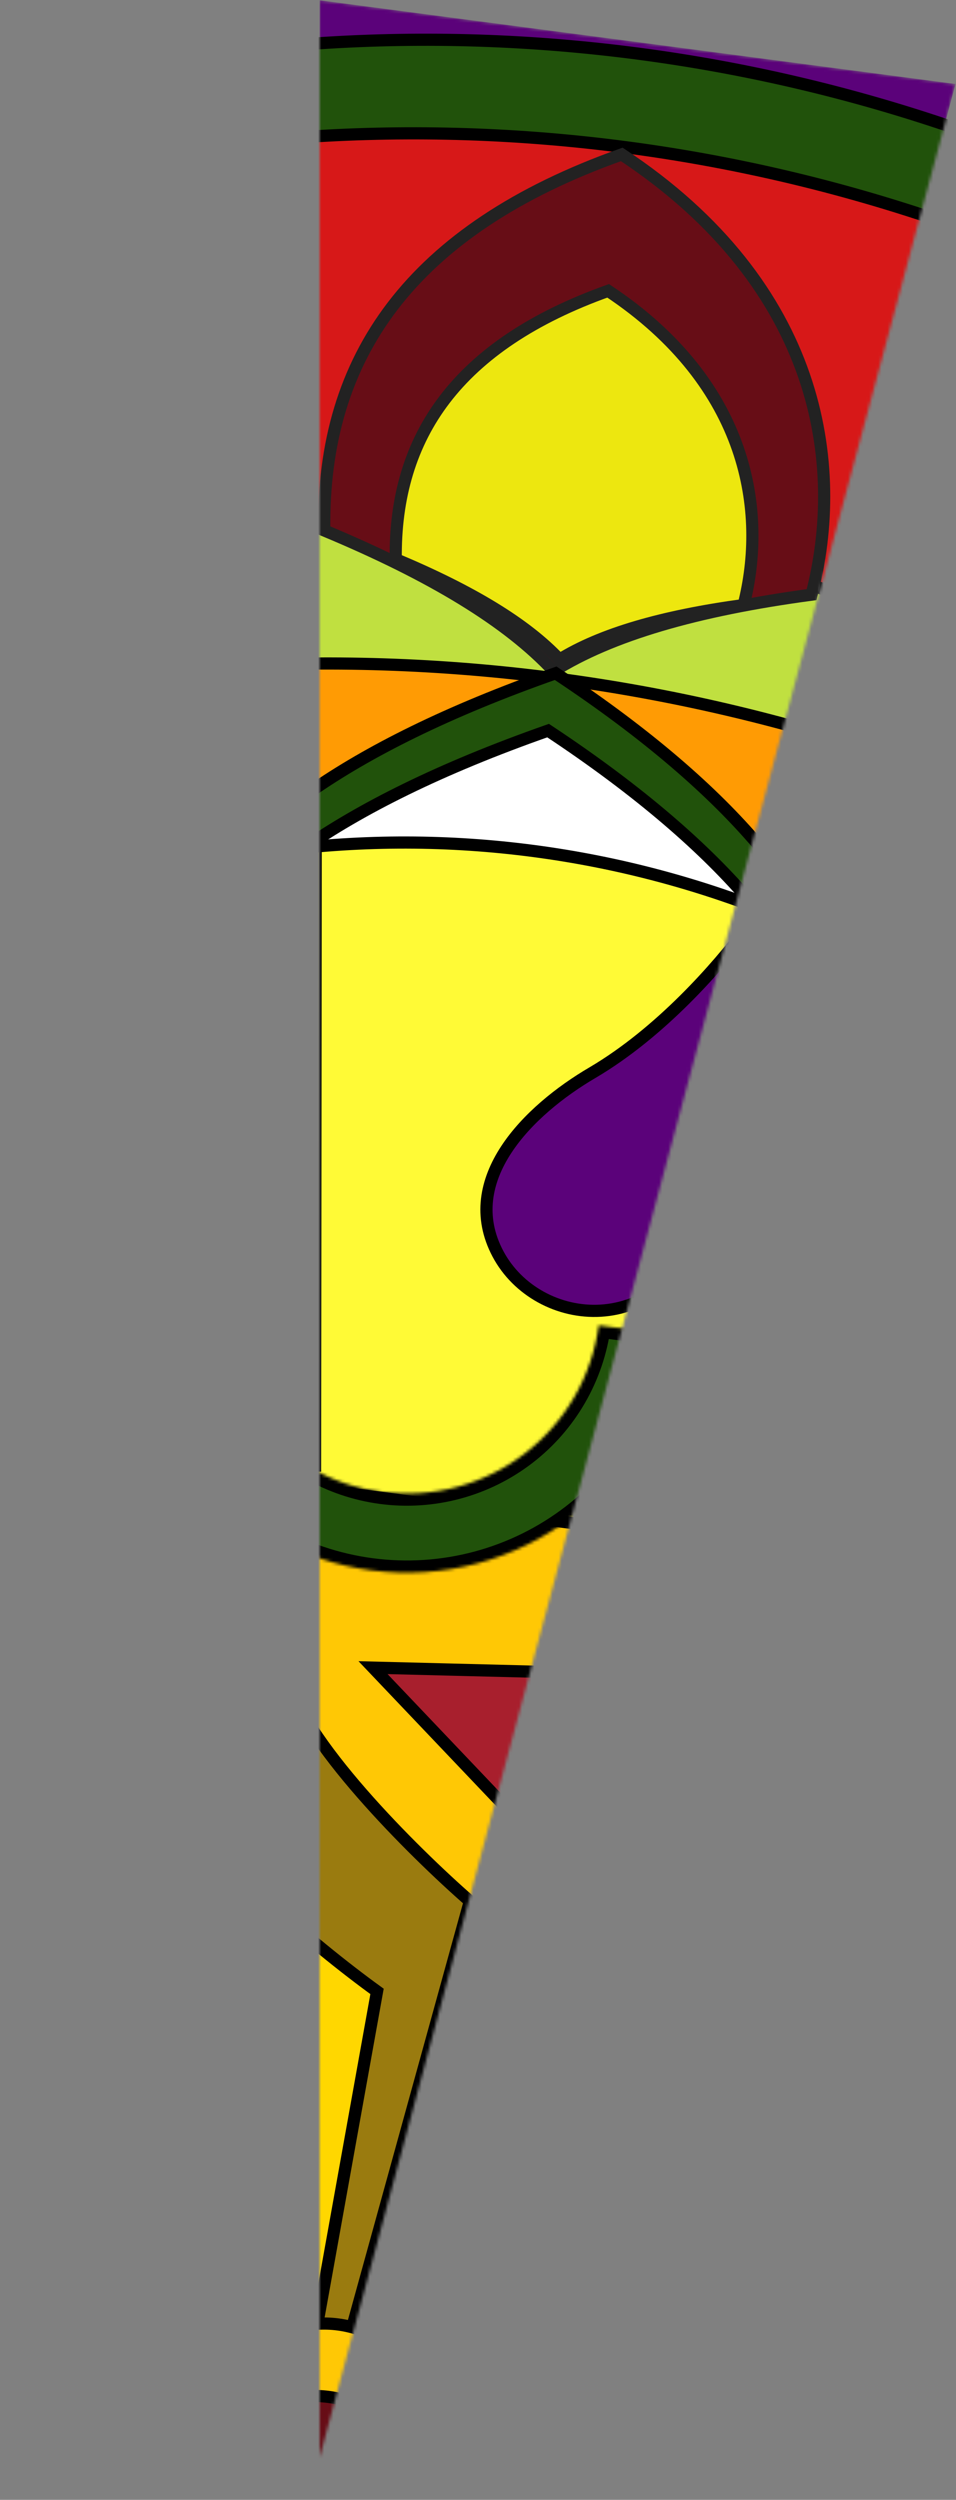 <svg width="314" height="821" viewBox="0 0 314 821" fill="none" xmlns="http://www.w3.org/2000/svg">
<rect x="0" y="0" width="314" height="821" fill="#808080" stroke="none"/>
<mask id="mask0_2_9" style="mask-type:alpha" maskUnits="userSpaceOnUse" x="104" y="0" width="210" height="807">
<path d="M313.836 27.591L104.998 0.097L104.996 807L313.836 27.591Z" fill="white"/>
</mask>
<g mask="url(#mask0_2_9)">
<path d="M313.836 27.591L104.998 0.097L104.996 807L313.836 27.591Z" fill="#5B027A"/>
<circle cx="536.5" cy="536.5" r="534.5" transform="matrix(-0.991 -0.131 -0.131 0.991 741.879 85.961)" fill="#21520B" stroke="black" stroke-width="4"/>
<circle cx="536.5" cy="536.5" r="534.5" transform="matrix(-0.991 -0.131 -0.131 0.991 737.833 116.696)" fill="#D71818" stroke="black" stroke-width="4"/>
<circle cx="358.5" cy="358.5" r="356.5" transform="matrix(-0.991 -0.131 -0.131 0.991 546.892 218.646)" fill="#C0E040" stroke="black" stroke-width="4"/>
<circle cx="536.5" cy="536.5" r="534.5" transform="matrix(-0.991 -0.131 -0.131 0.991 707.42 347.703)" fill="#FFC805" stroke="black" stroke-width="4"/>
<path d="M106.516 174.215C141.819 188.943 166.757 204.134 181.861 220.398C200.655 208.601 228.664 200.383 266.561 195.293C277.605 152.844 269.639 93.929 204.222 50.714C169.532 63.022 144.873 79.752 129.015 100.462C113.272 121.023 106.075 145.673 106.516 174.215Z" fill="#670D16" stroke="#222222" stroke-width="4"/>
<path d="M129.981 183.656C155.01 194.142 172.842 204.982 183.781 216.622C197.353 208.213 217.374 202.359 244.248 198.707C252.008 168.351 246.231 126.4 199.746 95.514C174.967 104.368 157.392 116.359 146.09 131.143C134.902 145.78 129.736 163.319 129.981 183.656Z" fill="#EDE70F" stroke="#222222" stroke-width="4"/>
<circle cx="578.5" cy="578.5" r="576.5" transform="matrix(-0.991 -0.131 -0.131 0.991 756.5 296.673)" fill="#FF9B04" stroke="black" stroke-width="4"/>
<path d="M182.507 221.105C304.585 301.869 281.103 362.335 260.716 378.661L63.902 352.75C51.45 332.384 39.709 271.253 182.507 221.105Z" fill="#21520B" stroke="black" stroke-width="4"/>
<path d="M180.027 239.942C302.105 320.706 278.623 381.172 258.236 397.499L61.422 371.587C48.97 351.221 37.229 290.091 180.027 239.942Z" fill="white" stroke="black" stroke-width="4"/>
<circle cx="326.5" cy="326.5" r="324.5" transform="matrix(-0.991 -0.131 -0.131 0.991 499.216 320.292)" fill="#FFFA36" stroke="black" stroke-width="4"/>
<rect x="-2.244" y="1.722" width="166" height="166" transform="matrix(-0.991 -0.131 -0.131 0.991 199.95 500.046)" fill="#FFC805" stroke="black" stroke-width="4"/>
<path d="M94.117 549.465C98.092 570.856 135.913 608.325 154.326 624.386L104.96 803.188C99.689 709.701 90.141 528.075 94.117 549.465Z" fill="#9A7B0F" stroke="black" stroke-width="4"/>
<path d="M227.731 658.323L230.444 550.397L122.519 547.683L227.731 658.323Z" fill="#A81F2D" stroke="black" stroke-width="4"/>
<mask id="path-16-inside-1_2_9" fill="white">
<path d="M44.928 415.309C43.394 426.961 44.17 438.802 47.212 450.155C50.254 461.508 55.502 472.15 62.657 481.475C69.812 490.799 78.734 498.623 88.912 504.5C99.091 510.377 110.327 514.191 121.98 515.725C133.633 517.259 145.474 516.483 156.827 513.441C168.179 510.399 178.822 505.151 188.146 497.996C197.471 490.841 205.295 481.919 211.171 471.741C217.048 461.562 220.862 450.326 222.397 438.673L196.636 435.281C195.547 443.551 192.84 451.525 188.669 458.749C184.499 465.973 178.946 472.304 172.329 477.382C165.711 482.46 158.158 486.184 150.102 488.343C142.045 490.502 133.641 491.053 125.372 489.964C117.102 488.875 109.127 486.168 101.904 481.998C94.68 477.827 88.349 472.275 83.271 465.657C78.193 459.04 74.469 451.487 72.31 443.43C70.151 435.373 69.6 426.97 70.689 418.7L44.928 415.309Z"/>
</mask>
<path d="M44.928 415.309C43.394 426.961 44.17 438.802 47.212 450.155C50.254 461.508 55.502 472.15 62.657 481.475C69.812 490.799 78.734 498.623 88.912 504.5C99.091 510.377 110.327 514.191 121.98 515.725C133.633 517.259 145.474 516.483 156.827 513.441C168.179 510.399 178.822 505.151 188.146 497.996C197.471 490.841 205.295 481.919 211.171 471.741C217.048 461.562 220.862 450.326 222.397 438.673L196.636 435.281C195.547 443.551 192.84 451.525 188.669 458.749C184.499 465.973 178.946 472.304 172.329 477.382C165.711 482.46 158.158 486.184 150.102 488.343C142.045 490.502 133.641 491.053 125.372 489.964C117.102 488.875 109.127 486.168 101.904 481.998C94.68 477.827 88.349 472.275 83.271 465.657C78.193 459.04 74.469 451.487 72.31 443.43C70.151 435.373 69.6 426.97 70.689 418.7L44.928 415.309Z" fill="#21520B" stroke="black" stroke-width="8" mask="url(#path-16-inside-1_2_9)"/>
<path d="M57.029 584.912C62.945 605.849 104.033 639.702 123.838 654.012L91.03 836.579C77.232 743.966 51.114 563.974 57.029 584.912Z" fill="#FFD700" style="mix-blend-mode:overlay"/>
<path d="M57.029 584.912C62.945 605.849 104.033 639.702 123.838 654.012L91.03 836.579C77.232 743.966 51.114 563.974 57.029 584.912Z" stroke="black" stroke-width="4"/>
<circle cx="37" cy="37" r="35" transform="matrix(-0.991 -0.131 -0.131 0.991 148.001 766.265)" fill="#FFC805" stroke="black" stroke-width="4"/>
<circle cx="37" cy="37" r="35" transform="matrix(-0.991 -0.131 -0.131 0.991 144.868 790.059)" fill="#670D16" stroke="black" stroke-width="4"/>
<path d="M163.537 411.76C176.463 436.156 217.673 441.077 232.639 400.18C236.511 443.557 277.59 449.469 296.39 429.25C315.19 409.031 298.948 381.173 281.81 363.787C263.574 345.248 250.99 319.556 245.17 305.002C235.781 317.554 216.976 339.114 194.563 352.301C173.5 364.657 150.61 387.364 163.537 411.76Z" fill="#5B027A" stroke="black" stroke-width="4"/>
<line y1="-0.5" x2="207.762" y2="-0.5" transform="matrix(-0.001 1 1 0.001 105.691 275.544)" stroke="black"/>
</g>
</svg>
